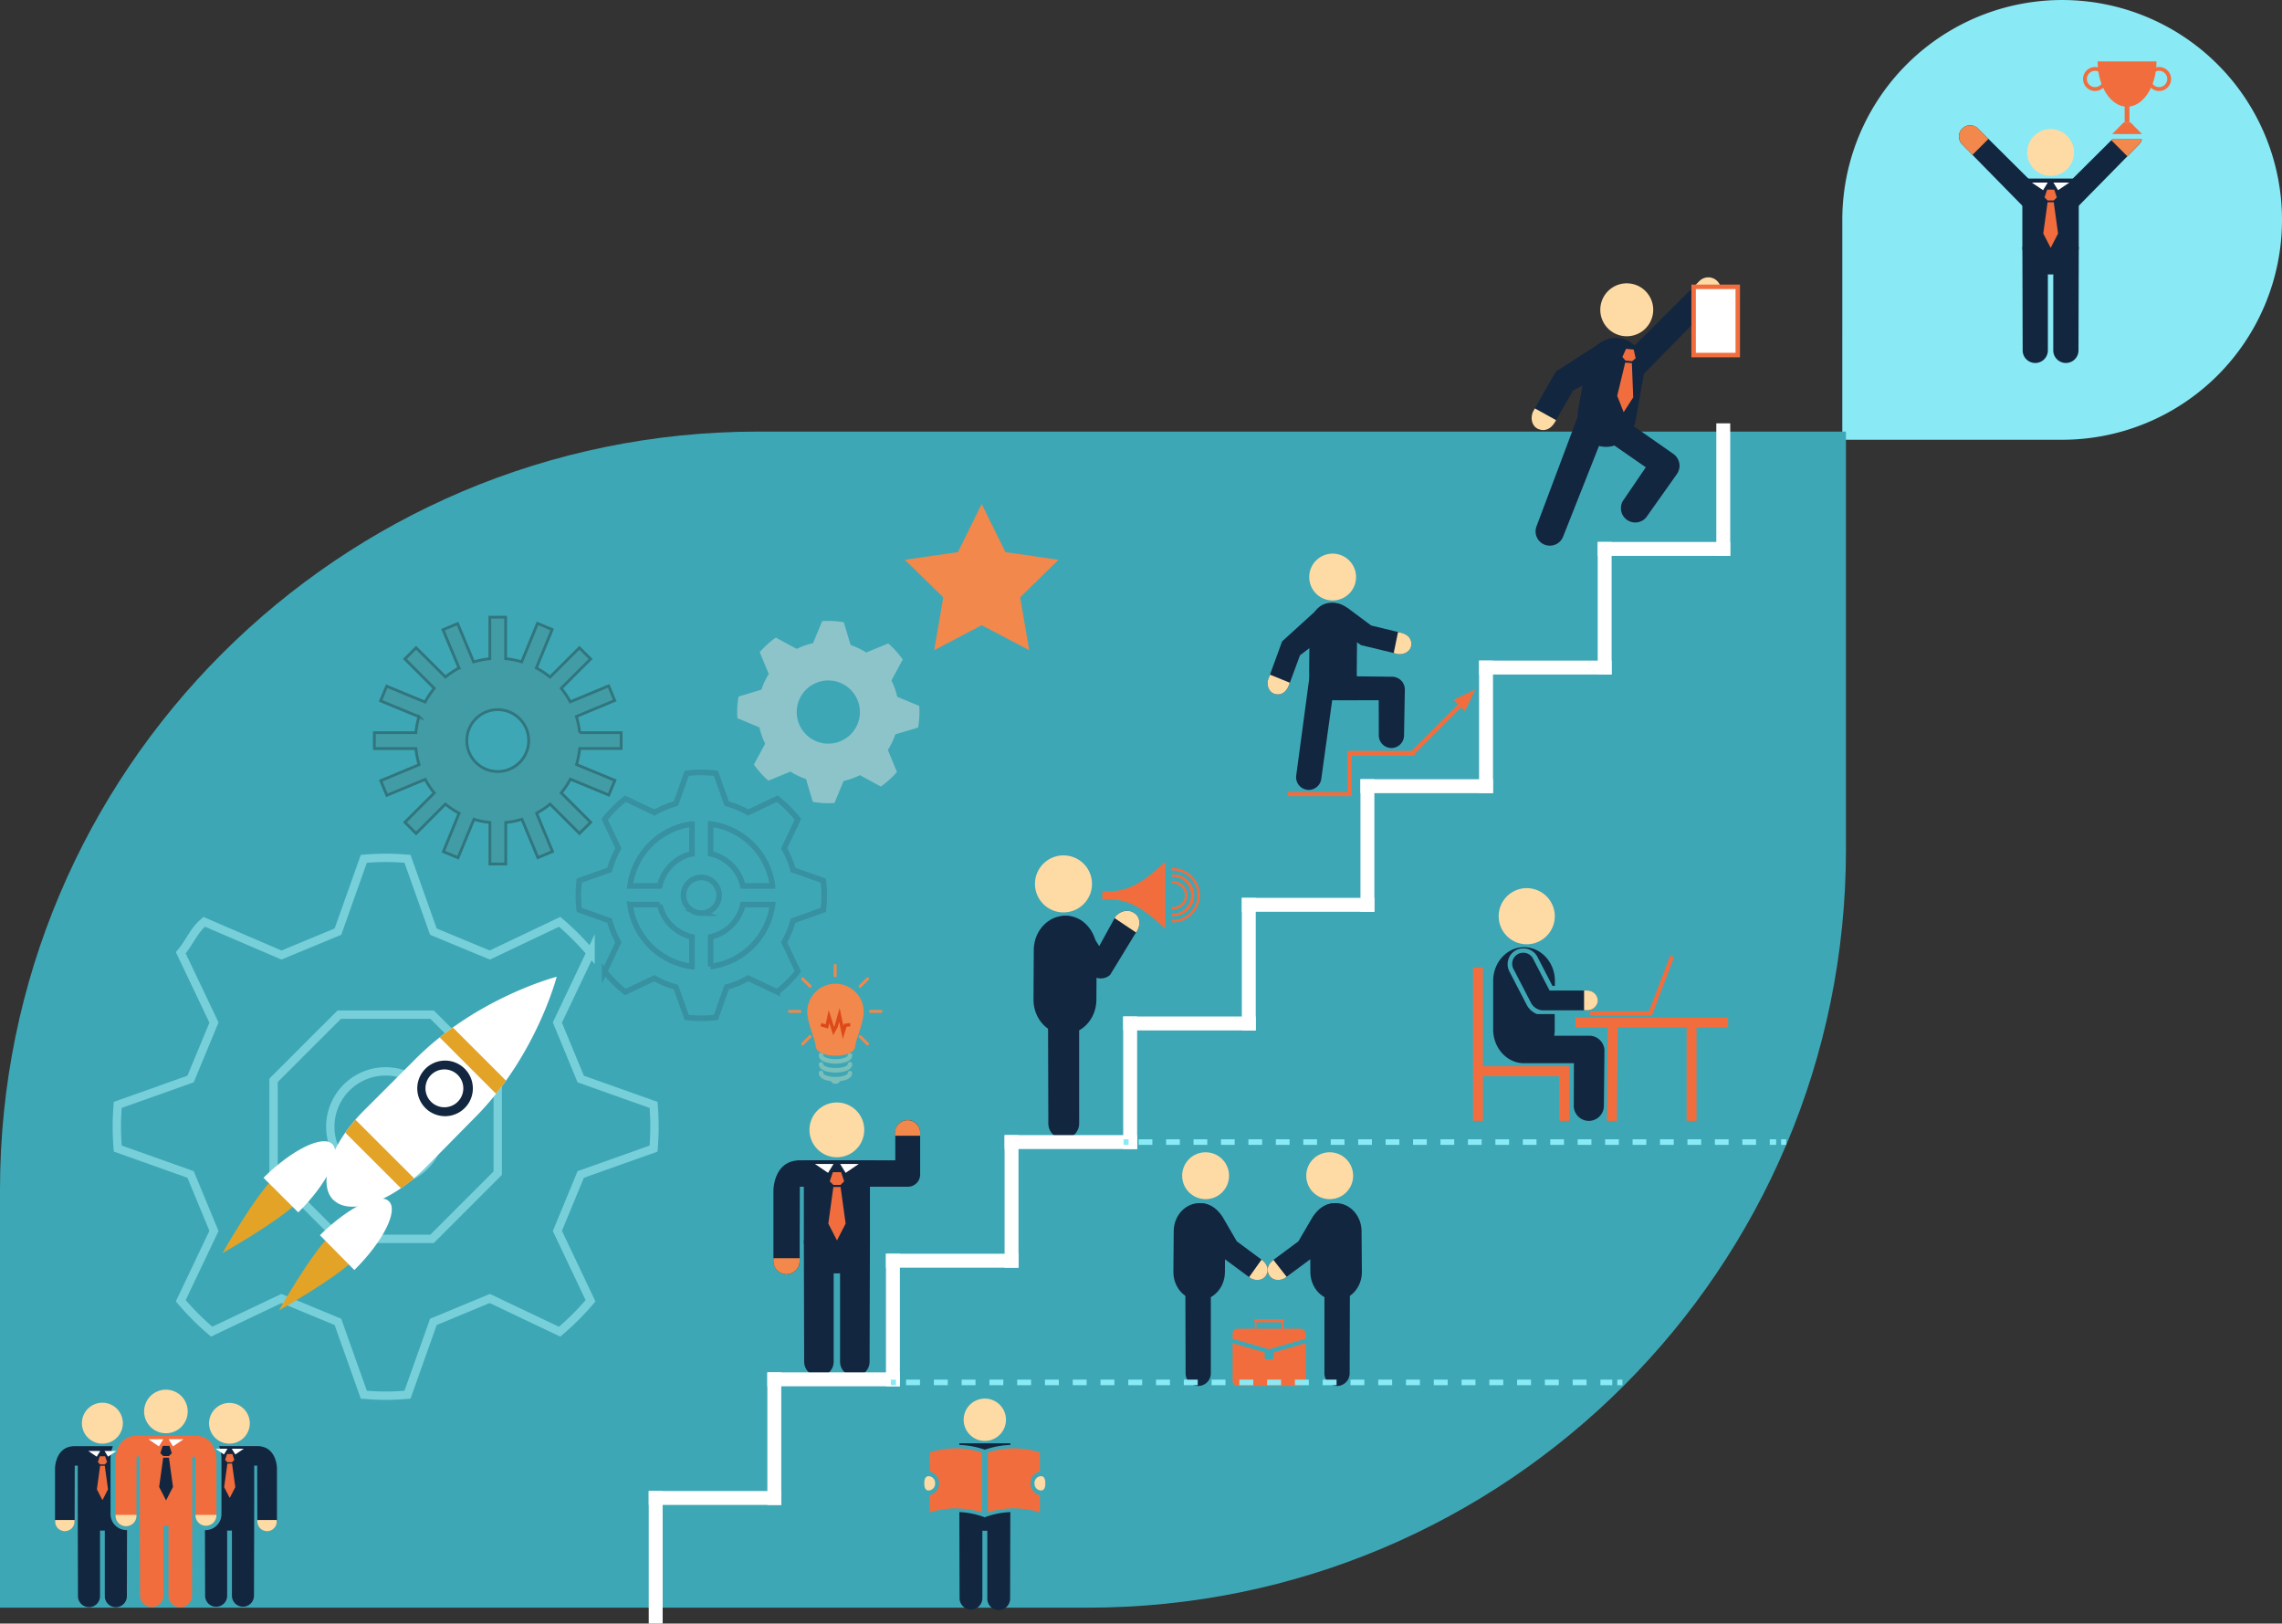 <svg xmlns="http://www.w3.org/2000/svg" width="820" height="583.353" viewBox="0 0 820 583.353">
  <rect x="0" y="0" width="820" height="583.353" fill="#333333" stroke="none"/>
  <g id="Capa_2" data-name="Capa 2" transform="translate(-31.21 -34.91)">
    <path id="Trazado_100469" data-name="Trazado 100469" d="M79,0h79V79a79,79,0,0,1-79,79h0A79,79,0,0,1,0,79H0A79,79,0,0,1,79,0Z" transform="translate(851.21 192.917) rotate(180)" fill="#89eaf5"/>
    <path id="Trazado_100470" data-name="Trazado 100470" d="M0,0H150.129C300.623,0,422.588,121.981,422.567,272.438V663.317H272.4C121.958,663.317,0,541.358,0,390.915Z" transform="translate(694.527 189.984) rotate(90)" fill="#3ea7b5"/>
    <path id="Trazado_100471" data-name="Trazado 100471" d="M407.21,345.881a33.286,33.286,0,0,0-5.786,5.223l3.263,7.886a25.333,25.333,0,0,0-2.663,5.611l-8.2,2.473a32.058,32.058,0,0,0-.439,3.877,31.45,31.45,0,0,0,.037,3.9l7.9,3.285a25.662,25.662,0,0,0,2.077,5.852l-4.067,7.52a32.477,32.477,0,0,0,5.223,5.786l7.908-3.263a25.434,25.434,0,0,0,5.6,2.663l2.451,8.208a35.3,35.3,0,0,0,3.877.439,31.45,31.45,0,0,0,3.9-.037l3.277-7.908a25.073,25.073,0,0,0,5.852-2.078l7.535,4.075a33.259,33.259,0,0,0,5.786-5.223l-3.27-7.915a24.979,24.979,0,0,0,2.67-5.6l8.2-2.443a33.613,33.613,0,0,0,.446-3.877,32.911,32.911,0,0,0-.044-3.9l-7.908-3.285a24.688,24.688,0,0,0-2.078-5.852l4.067-7.542a32.874,32.874,0,0,0-5.216-5.779l-7.908,3.263a25.457,25.457,0,0,0-5.6-2.67l-2.451-8.2a33.613,33.613,0,0,0-3.877-.439,33.061,33.061,0,0,0-3.906.044l-3.277,7.908a25.513,25.513,0,0,0-5.852,2.07Zm19.458,15.42a11.353,11.353,0,1,1-11.931,10.753A11.353,11.353,0,0,1,426.668,361.3Z" transform="translate(-97.226 -81.882)" fill="#8dc4ca"/>
    <g id="Grupo_53767" data-name="Grupo 53767" transform="translate(73.184 343.142)">
      <path id="Trazado_100472" data-name="Trazado 100472" d="M255.288,570.035l26.174-9.3c.2-2.59.336-5.2.336-7.849s-.132-5.252-.336-7.849l-26.174-9.3L246.9,515.442l11.924-25.084a96.931,96.931,0,0,0-11.1-11.1l-25.091,11.924-20.285-8.4-9.3-26.166c-2.6-.212-5.2-.351-7.849-.351s-5.252.139-7.849.351l-9.3,26.166-20.285,8.4L120,479.262c-3.987,3.394-5.033,7.1-8.427,11.1l11.931,25.084L115.1,535.727l-26.166,9.3c-.212,2.6-.344,5.2-.344,7.849s.132,5.26.344,7.849l26.166,9.3,8.4,20.285L111.567,615.4a97.476,97.476,0,0,0,11.1,11.112l25.091-11.924L168.047,623l9.3,26.159c2.6.219,5.208.351,7.849.351s5.252-.132,7.849-.351l9.3-26.159,20.285-8.405,25.084,11.924a96.944,96.944,0,0,0,11.1-11.1L246.9,590.313Zm-29.817-.476-23.591,23.6H168.515l-23.6-23.6V536.2l23.6-23.591H201.88L225.471,536.2Z" transform="translate(-88.59 -456.27)" fill="none" stroke="#77cfd9" stroke-miterlimit="10" stroke-width="3"/>
      <path id="Trazado_100473" data-name="Trazado 100473" d="M233.24,581.04a19.89,19.89,0,1,1-19.89-19.89A19.89,19.89,0,0,1,233.24,581.04Z" transform="translate(-116.746 -484.429)" fill="none" stroke="#77cfd9" stroke-miterlimit="10" stroke-width="3"/>
    </g>
    <path id="Trazado_100474" data-name="Trazado 100474" d="M303.779,385.247v-5.7h-14.93a29.558,29.558,0,0,0-1.148-5.816l13.774-5.728-2.195-5.26L285.5,368.474a29.538,29.538,0,0,0-3.248-4.857l10.556-10.549-4.031-4.031-10.548,10.541a29.756,29.756,0,0,0-4.93-3.277l5.691-13.811-5.267-2.195-5.691,13.811a28.726,28.726,0,0,0-5.742-1.134V338.05h-5.7v14.938a29.456,29.456,0,0,0-5.816,1.149l-5.757-13.775-5.26,2.195,5.764,13.745a30.034,30.034,0,0,0-4.872,3.248L230.093,349.03l-4.031,4.031,10.556,10.556a29.992,29.992,0,0,0-3.285,4.938l-13.8-5.706-2.195,5.267,13.8,5.7a29.776,29.776,0,0,0-1.127,5.742H215.09v5.7h14.938a29.264,29.264,0,0,0,1.148,5.808l-13.782,5.728,2.195,5.267,13.782-5.728a30.329,30.329,0,0,0,3.255,4.865L226.07,411.75l4.031,4.023,10.526-10.563a29.5,29.5,0,0,0,4.93,3.284L239.9,422.3l5.26,2.195,5.713-13.818a29.262,29.262,0,0,0,5.742,1.134v14.93h5.7v-14.93a29.372,29.372,0,0,0,5.808-1.149l5.735,13.782,5.26-2.195-5.735-13.782a29.149,29.149,0,0,0,4.872-3.255L288.8,415.766l4.031-4.023-10.578-10.556a30.108,30.108,0,0,0,3.284-4.93l13.8,5.691,2.195-5.26-13.8-5.7a29.262,29.262,0,0,0,1.134-5.742Zm-44.344,8.259a11.112,11.112,0,1,1,11.112-11.112,11.112,11.112,0,0,1-11.112,11.112Z" transform="translate(-49.369 -81.388)" fill="#419ca6" stroke="#31757d" stroke-miterlimit="10" stroke-width="1"/>
    <path id="Trazado_100475" data-name="Trazado 100475" d="M403.331,463.7a43.014,43.014,0,0,0,0-10.5l-10.878-3.87a34,34,0,0,0-3.211-7.739l4.96-10.431a44.928,44.928,0,0,0-7.432-7.432l-10.431,4.989a34.42,34.42,0,0,0-7.732-3.211l-3.87-10.87a42.125,42.125,0,0,0-10.512,0l-3.87,10.87a34.279,34.279,0,0,0-7.732,3.211l-10.431-4.96a44.62,44.62,0,0,0-7.432,7.432l4.952,10.4a33.977,33.977,0,0,0-3.2,7.739l-10.885,3.87a43.014,43.014,0,0,0,0,10.5l10.885,3.87a33.976,33.976,0,0,0,3.2,7.74l-4.952,10.461a44.372,44.372,0,0,0,7.432,7.432l10.431-4.96a33.924,33.924,0,0,0,7.732,3.2l3.87,10.885a44.075,44.075,0,0,0,10.512,0l3.87-10.885a34.062,34.062,0,0,0,7.732-3.2l10.431,4.931a44.623,44.623,0,0,0,7.432-7.4l-4.96-10.431a34.005,34.005,0,0,0,3.211-7.739Zm-18.251-8.61H374.421a15.362,15.362,0,0,0-11.58-11.58V432.844a25.822,25.822,0,0,1,22.238,22.245Zm-25.6,9.766a6.408,6.408,0,1,1,6.408-6.408A6.408,6.408,0,0,1,359.476,464.855Zm-3.365-32.011v10.665a15.318,15.318,0,0,0-11.573,11.58H333.873A25.83,25.83,0,0,1,356.111,432.844Zm-22.238,28.968h10.666a15.362,15.362,0,0,0,11.573,11.58V484.05A25.823,25.823,0,0,1,333.873,461.812Zm28.968,22.238V473.392a15.362,15.362,0,0,0,11.58-11.58h10.658A25.815,25.815,0,0,1,362.841,484.05Z" transform="translate(-76.274 -101.86)" fill="none" stroke="#12263f" stroke-miterlimit="10" stroke-width="2" opacity="0.17"/>
    <g id="Grupo_53768" data-name="Grupo 53768" transform="translate(363.347 537.418)">
      <path id="Trazado_100476" data-name="Trazado 100476" d="M519.776,729.458a7.6,7.6,0,1,0-2.226,5.382A7.608,7.608,0,0,0,519.776,729.458Z" transform="translate(-490.434 -721.85)" fill="#fedba5"/>
      <path id="Trazado_100477" data-name="Trazado 100477" d="M539.369,762.545a2.443,2.443,0,0,0,2.3,2.568c1.258,0,1.587-1.148,1.587-2.568s-.329-2.575-1.587-2.575A2.443,2.443,0,0,0,539.369,762.545Z" transform="translate(-499.779 -732.085)" fill="#fedba5"/>
      <path id="Trazado_100478" data-name="Trazado 100478" d="M535.146,763.143a4.389,4.389,0,0,1,0-8.537v-6.818a30.276,30.276,0,0,0-18.676,0v21.55a30.277,30.277,0,0,1,18.676,0Z" transform="translate(-493.632 -728.418)" fill="#f26d3d"/>
      <path id="Trazado_100479" data-name="Trazado 100479" d="M489.134,762.545a2.443,2.443,0,0,0-2.29-2.575c-1.273,0-1.595,1.148-1.595,2.575s.322,2.568,1.595,2.568A2.436,2.436,0,0,0,489.134,762.545Z" transform="translate(-485.25 -732.085)" fill="#fedba5"/>
      <path id="Trazado_100480" data-name="Trazado 100480" d="M506.586,769.339v-21.55a30.277,30.277,0,0,0-18.676,0v6.818a4.389,4.389,0,0,1,0,8.537v6.2a30.277,30.277,0,0,1,18.676,0Z" transform="translate(-485.964 -728.418)" fill="#f26d3d"/>
      <path id="Trazado_100481" data-name="Trazado 100481" d="M502.46,777.61l.081,31.1a4.1,4.1,0,0,0,8.193,0V784.289a8.955,8.955,0,0,0,1.77,0v24.425a4.1,4.1,0,0,0,8.2,0l.08-31.1a28.75,28.75,0,0,0-7.688,1.353l-1.353.439v.11l-.168-.058-.161.058v-.11l-1.353-.439A28.588,28.588,0,0,0,502.46,777.61Z" transform="translate(-489.871 -736.821)" fill="#12263f"/>
      <path id="Trazado_100482" data-name="Trazado 100482" d="M502.45,744.415a31.626,31.626,0,0,1,8.434,1.463l.732.234.731-.234a31.551,31.551,0,0,1,8.464-1.463v-.585H502.45Z" transform="translate(-489.868 -727.751)" fill="#12263f"/>
    </g>
    <g id="Grupo_53778" data-name="Grupo 53778" transform="translate(581.572 134.529)">
      <g id="Grupo_53777" data-name="Grupo 53777">
        <g id="Grupo_53775" data-name="Grupo 53775">
          <g id="Grupo_53773" data-name="Grupo 53773">
            <g id="Grupo_53771" data-name="Grupo 53771" transform="translate(0 2.182)">
              <g id="Grupo_53770" data-name="Grupo 53770">
                <g id="Grupo_53769" data-name="Grupo 53769" transform="translate(0 20.786)">
                  <path id="Trazado_100483" data-name="Trazado 100483" d="M791.931,231.6c-1.463,2.436-3.614,3.438-5.94,2.48h0c-2.341-.958-2.926-3.8-2.012-6.13l8.3-14.564L809.3,202.49c5.486,7.4-2.838,13.577-2.838,13.577l-7.944,4.089Z" transform="translate(-783.568 -202.49)" fill="#12263f"/>
                  <path id="Trazado_100484" data-name="Trazado 100484" d="M826.9,269.6a5.121,5.121,0,0,0,.929,7.2h0a5.121,5.121,0,0,0,7.2-.929l10.717-15.128a5.5,5.5,0,0,0,1.149-3.372,5.413,5.413,0,0,0-2.019-3.987L826.655,240.62c-6.364,8.251-5.121,8.251-5.121,8.251l13.233,9.166Z" transform="translate(-793.735 -212.727)" fill="#12263f"/>
                </g>
                <path id="Trazado_100485" data-name="Trazado 100485" d="M817.409,182.147a9.51,9.51,0,1,0,3.78-6.234A9.51,9.51,0,0,0,817.409,182.147Z" transform="translate(-792.624 -174.075)" fill="#fedba5"/>
              </g>
              <path id="Trazado_100486" data-name="Trazado 100486" d="M829.973,213.9h0c.944-6.123-2.729-11.836-8.339-12.838s-11.039,3.065-12.282,9.137h0a2.491,2.491,0,0,1-.066.3l-2.977,16.554h.037c-.951,6.123,2.721,11.836,8.325,12.838s11.046-3.065,12.289-9.137h0a1.45,1.45,0,0,1,.073-.307Z" transform="translate(-789.643 -181.281)" fill="#12263f"/>
            </g>
            <g id="Grupo_53772" data-name="Grupo 53772" transform="translate(35.648)">
              <path id="Trazado_100487" data-name="Trazado 100487" d="M863.411,178.893a4.557,4.557,0,0,0,0-6.445h0a4.557,4.557,0,0,0-6.452,0L832.3,196.977c6.511,6.51,4.1,9.415,4.1,9.415Z" transform="translate(-832.3 -171.097)" fill="#12263f"/>
              <path id="Trazado_100488" data-name="Trazado 100488" d="M865.334,172.444l-1.814,1.814,4.9,8.047,3.365-3.431a4.56,4.56,0,0,0-6.452-6.445Z" transform="translate(-840.682 -171.092)" fill="#fedba5"/>
            </g>
            <path id="Trazado_100489" data-name="Trazado 100489" d="M795.438,282.609a5.12,5.12,0,0,1-6.62,2.985h0a5.12,5.12,0,0,1-2.977-6.584l14.806-39.4c9.693,3.658,8.12,9.3,8.12,9.3Z" transform="translate(-784.09 -189.488)" fill="#12263f"/>
          </g>
          <g id="Grupo_53774" data-name="Grupo 53774" transform="translate(30.754 25.719)">
            <path id="Trazado_100490" data-name="Trazado 100490" d="M830.438,210.588h0l1.192.124,1.3-1.068-.71-3.124-1.368-.139h0l-1.368-.132-1.317,2.919,1.083,1.3Z" transform="translate(-826.297 -206.25)" fill="#f26d3d"/>
            <path id="Trazado_100491" data-name="Trazado 100491" d="M830.884,213.2l-1.2-.124v.015l-1.192-.117-2.882,11.968,2.319,5.867h0l3.431-5.3Z" transform="translate(-825.61 -208.054)" fill="#f26d3d"/>
          </g>
        </g>
        <g id="Grupo_53776" data-name="Grupo 53776" transform="translate(57.411 2.625)">
          <rect id="Rectángulo_5161" data-name="Rectángulo 5161" width="15.859" height="24.52" transform="translate(0.805 0.812)" fill="#fff"/>
          <path id="Trazado_100492" data-name="Trazado 100492" d="M879.511,200.81H862.05V174.68h17.461ZM863.652,199.2h14.257V176.3H863.652Z" transform="translate(-862.05 -174.68)" fill="#f26d3d"/>
        </g>
      </g>
      <path id="Trazado_100493" data-name="Trazado 100493" d="M784.735,235.5,784,236.809c-.951,2.334-.329,5.172,2.012,6.13s4.492-.044,5.94-2.48l.417-.731Z" transform="translate(-783.57 -188.384)" fill="#fedba5"/>
    </g>
    <g id="Grupo_53790" data-name="Grupo 53790" transform="translate(452.848 448.932)">
      <g id="Grupo_53789" data-name="Grupo 53789">
        <g id="Grupo_53781" data-name="Grupo 53781">
          <g id="Grupo_53780" data-name="Grupo 53780">
            <g id="Grupo_53779" data-name="Grupo 53779">
              <path id="Trazado_100494" data-name="Trazado 100494" d="M611.919,609.456a8.42,8.42,0,1,0,8.259-8.566A8.42,8.42,0,0,0,611.919,609.456Z" transform="translate(-608.759 -600.888)" fill="#fedba5"/>
              <path id="Trazado_100495" data-name="Trazado 100495" d="M626.239,635.762h0c-.1-5.472-4.17-9.883-9.2-9.912s-9.151,4.338-9.32,9.8h0v.278l-.117,14.9h0c.1,5.472,4.17,9.883,9.2,9.912s9.144-4.345,9.312-9.81h0v-.271Z" transform="translate(-607.6 -607.59)" fill="#12263f"/>
            </g>
            <path id="Trazado_100496" data-name="Trazado 100496" d="M622.636,695.8a4.543,4.543,0,0,1-4.536,4.543h0a4.543,4.543,0,0,1-4.535-4.543l-.1-37.19c9.166,0,9.166,10.322,9.166,10.322Z" transform="translate(-609.176 -616.385)" fill="#12263f"/>
          </g>
          <path id="Trazado_100497" data-name="Trazado 100497" d="M641.587,646.26c2,1.514,2.67,3.511,1.6,5.464h0c-1.061,1.953-3.657,2.231-5.574,1.163l-11.09-8.193L615.94,627.138c7.03-4.1,11.653,3.826,11.653,3.826l5.04,8.654Z" transform="translate(-609.839 -607.62)" fill="#12263f"/>
        </g>
        <g id="Grupo_53784" data-name="Grupo 53784" transform="translate(33.874 0)">
          <g id="Grupo_53783" data-name="Grupo 53783" transform="translate(13.873)">
            <g id="Grupo_53782" data-name="Grupo 53782">
              <path id="Trazado_100498" data-name="Trazado 100498" d="M689.71,609.456a8.42,8.42,0,1,1-8.266-8.566A8.42,8.42,0,0,1,689.71,609.456Z" transform="translate(-672.872 -600.888)" fill="#fedba5"/>
              <path id="Trazado_100499" data-name="Trazado 100499" d="M674.72,635.762h0c.1-5.472,4.162-9.883,9.2-9.912s9.144,4.338,9.32,9.8h0v.278l.117,14.9h0c-.1,5.472-4.17,9.883-9.2,9.912s-9.151-4.345-9.312-9.81h0v-.271Z" transform="translate(-673.368 -607.59)" fill="#12263f"/>
            </g>
            <path id="Trazado_100500" data-name="Trazado 100500" d="M681.79,695.8a4.535,4.535,0,0,0,4.535,4.543h0a4.543,4.543,0,0,0,4.536-4.543l.1-37.19c-9.166,0-9.166,10.322-9.166,10.322Z" transform="translate(-675.266 -616.385)" fill="#12263f"/>
          </g>
          <path id="Trazado_100501" data-name="Trazado 100501" d="M656.016,646.26c-2.012,1.514-2.67,3.511-1.6,5.464h0c1.061,1.953,3.621,2.231,5.574,1.163l11.083-8.193,10.592-17.556c-7.03-4.1-11.653,3.826-11.653,3.826l-5.062,8.654Z" transform="translate(-653.907 -607.62)" fill="#12263f"/>
        </g>
        <g id="Grupo_53788" data-name="Grupo 53788" transform="translate(21.28 59.942)">
          <g id="Grupo_53786" data-name="Grupo 53786">
            <g id="Grupo_53785" data-name="Grupo 53785" transform="translate(0 3.453)">
              <path id="Trazado_100502" data-name="Trazado 100502" d="M662.922,691.142v-1.7a1.887,1.887,0,0,0-1.887-1.895h-22.45a1.887,1.887,0,0,0-1.895,1.895v1.7l13.123,3.782Z" transform="translate(-636.69 -687.55)" fill="#f26d3d"/>
              <path id="Trazado_100503" data-name="Trazado 100503" d="M651.415,697.974v1.938a.556.556,0,0,1-.563.563H648.76a.556.556,0,0,1-.556-.563v-1.938L636.69,694.66v13.467a1.9,1.9,0,0,0,1.895,1.895h22.472a1.9,1.9,0,0,0,1.887-1.895V694.66Z" transform="translate(-636.69 -689.459)" fill="#f26d3d"/>
            </g>
            <path id="Trazado_100504" data-name="Trazado 100504" d="M658.035,683.4a.563.563,0,0,1-.563.563h-9.678a.571.571,0,0,1-.563-.563h0a.571.571,0,0,1,.563-.571h9.714a.563.563,0,0,1,.563.571Z" transform="translate(-639.52 -682.83)" fill="#f26d3d"/>
          </g>
          <g id="Grupo_53787" data-name="Grupo 53787" transform="translate(8.003 0.439)">
            <rect id="Rectángulo_5162" data-name="Rectángulo 5162" width="0.549" height="3.972" transform="translate(9.685)" fill="#f26d3d"/>
            <rect id="Rectángulo_5163" data-name="Rectángulo 5163" width="0.549" height="3.972" transform="translate(0 0.132)" fill="#f26d3d"/>
          </g>
        </g>
      </g>
      <path id="Trazado_100505" data-name="Trazado 100505" d="M655.979,653.75c-1.975,1.507-2.633,3.5-1.565,5.435s3.621,2.231,5.574,1.163l.731-.527Z" transform="translate(-620.032 -615.081)" fill="#fedba5"/>
      <path id="Trazado_100506" data-name="Trazado 100506" d="M650.955,659.148c1.068-1.953.4-3.95-1.6-5.464l-.088-.073-4.455,6.276.571.424C647.334,661.379,649.894,661.1,650.955,659.148Z" transform="translate(-617.59 -615.043)" fill="#fedba5"/>
    </g>
    <g id="Grupo_53796" data-name="Grupo 53796" transform="translate(50.979 534.228)">
      <g id="Grupo_53795" data-name="Grupo 53795" transform="translate(0.004)">
        <g id="Grupo_53791" data-name="Grupo 53791">
          <path id="Trazado_100507" data-name="Trazado 100507" d="M107.018,797.5a4.214,4.214,0,1,0,8.427,0l.088-34.491h0V747.65h1.148l.051,19.685h0v1.39a3.753,3.753,0,0,0,7.5,0V748.638s0-8.383-7.4-8.508h-21.4C88,740.254,88,748.638,88,748.638v20.044h0a3.745,3.745,0,1,0,7.483,0v-1.4h0l.051-19.685h1.148v15.362h0l.08,34.491a4.221,4.221,0,0,0,8.442,0V772.39c.293,0,.6.044.907.044a6.23,6.23,0,0,0,.907-.044V797.5Z" transform="translate(-66.229 -723.569)" fill="#f26d3d"/>
          <path id="Trazado_100508" data-name="Trazado 100508" d="M117.664,725.325a7.827,7.827,0,1,0-7.827,7.82,7.827,7.827,0,0,0,7.827-7.82Z" transform="translate(-69.992 -717.49)" fill="#fedba5"/>
          <path id="Trazado_100509" data-name="Trazado 100509" d="M86.153,731.288a7.352,7.352,0,1,0-7.359,7.315A7.352,7.352,0,0,0,86.153,731.288Z" transform="translate(-61.787 -719.211)" fill="#fedba5"/>
          <path id="Trazado_100510" data-name="Trazado 100510" d="M133.91,731.315A7.315,7.315,0,1,0,141.291,724a7.315,7.315,0,0,0-7.381,7.315Z" transform="translate(-78.556 -719.238)" fill="#fedba5"/>
          <path id="Trazado_100511" data-name="Trazado 100511" d="M137.823,749.614v20.051a5.735,5.735,0,0,1-5.735,5.728h-.2l.059,23.745a3.965,3.965,0,0,0,7.922,0V775.524a8.209,8.209,0,0,0,.849.044,8.424,8.424,0,0,0,.863-.044.834.834,0,0,1,0,.124v23.474a3.965,3.965,0,0,0,7.922,0l.08-32.406h0V752.24h1.083l.044,18.537h0v1.295a3.526,3.526,0,0,0,6.979.688,3.7,3.7,0,0,0,.073-.731V753.206s0-7.871-6.957-8h-13.84A12.839,12.839,0,0,1,137.823,749.614Z" transform="translate(-78.014 -724.932)" fill="#12263f"/>
          <path id="Trazado_100512" data-name="Trazado 100512" d="M61.759,775.6a3.519,3.519,0,0,0,3.526-3.526v-1.295h0l.044-18.537h1.083v14.47h0l.073,32.406a3.965,3.965,0,1,0,7.93,0V775.53a8.4,8.4,0,0,0,.856.044,8.282,8.282,0,0,0,.856-.044.839.839,0,0,1,0,.124v23.474a3.965,3.965,0,0,0,7.93,0l.059-23.745h-.2a5.728,5.728,0,0,1-5.72-5.728V749.619a12.809,12.809,0,0,1,.834-4.389H65.2c-6.949.124-6.957,8-6.957,8v17.556h0v1.295a3.519,3.519,0,0,0,3.519,3.526Z" transform="translate(-58.24 -724.938)" fill="#12263f"/>
        </g>
        <g id="Grupo_53792" data-name="Grupo 53792" transform="translate(37.41 20.19)">
          <path id="Trazado_100513" data-name="Trazado 100513" d="M112.023,748.733h1.039l1.031-1.024-.878-2.619h-2.377l-.878,2.619,1.031,1.024Z" transform="translate(-109.536 -745.09)" fill="#12263f"/>
          <path id="Trazado_100514" data-name="Trazado 100514" d="M112.906,750.88h-1.039v.007h-1.031l-1.456,10.519,2.487,4.835h0l2.494-4.835Z" transform="translate(-109.38 -746.645)" fill="#12263f"/>
        </g>
        <path id="Trazado_100515" data-name="Trazado 100515" d="M114.04,741.84l1.573,2.56,3.767-2.56Z" transform="translate(-73.221 -724.028)" fill="#fff"/>
        <path id="Trazado_100516" data-name="Trazado 100516" d="M109.467,741.84l-1.573,2.56-3.775-2.56Z" transform="translate(-70.558 -724.028)" fill="#fff"/>
        <g id="Grupo_53793" data-name="Grupo 53793" transform="translate(60.767 23.13)">
          <path id="Trazado_100517" data-name="Trazado 100517" d="M143.448,752.043h.827l.827-.827-.695-2.107h-1.924l-.7,2.107.827.827Z" transform="translate(-141.436 -749.11)" fill="#f26d3d"/>
          <path id="Trazado_100518" data-name="Trazado 100518" d="M144.148,753.77h-.827v.007h-.841l-1.17,8.464,2.012,3.892h0l2-3.892Z" transform="translate(-141.31 -750.361)" fill="#f26d3d"/>
        </g>
        <path id="Trazado_100519" data-name="Trazado 100519" d="M145.05,746.5l1.273,2.056,3.036-2.056Z" transform="translate(-81.547 -725.279)" fill="#fff"/>
        <path id="Trazado_100520" data-name="Trazado 100520" d="M141.379,746.5l-1.273,2.056L137.07,746.5Z" transform="translate(-79.405 -725.279)" fill="#fff"/>
        <g id="Grupo_53794" data-name="Grupo 53794" transform="translate(15.04 23.928)">
          <path id="Trazado_100521" data-name="Trazado 100521" d="M80.931,753.133h.834l.827-.827-.7-2.107H79.972l-.7,2.107.827.827Z" transform="translate(-78.926 -750.2)" fill="#f26d3d"/>
          <path id="Trazado_100522" data-name="Trazado 100522" d="M81.638,754.86H79.97l-1.17,8.464,2,3.892h0l2-3.892Z" transform="translate(-78.8 -751.451)" fill="#f26d3d"/>
        </g>
        <path id="Trazado_100523" data-name="Trazado 100523" d="M82.54,747.59l1.273,2.048,3.036-2.048Z" transform="translate(-64.764 -725.571)" fill="#fff"/>
        <path id="Trazado_100524" data-name="Trazado 100524" d="M78.869,747.59,77.6,749.638,74.56,747.59Z" transform="translate(-62.622 -725.571)" fill="#fff"/>
      </g>
      <path id="Trazado_100525" data-name="Trazado 100525" d="M58.239,781.49v.322a3.526,3.526,0,1,0,7.044,0v-.322Z" transform="translate(-58.235 -734.673)" fill="#fedba5"/>
      <path id="Trazado_100526" data-name="Trazado 100526" d="M157.589,781.49v.322a3.526,3.526,0,1,0,7.044,0v-.322Z" transform="translate(-84.909 -734.673)" fill="#fedba5"/>
      <path id="Trazado_100527" data-name="Trazado 100527" d="M88,779v.146h0a3.745,3.745,0,1,0,7.483,0V779Z" transform="translate(-66.225 -734.005)" fill="#fedba5"/>
      <path id="Trazado_100528" data-name="Trazado 100528" d="M127.26,779v.146h0a3.745,3.745,0,1,0,7.491,0V779Z" transform="translate(-76.767 -734.005)" fill="#fedba5"/>
    </g>
    <g id="Grupo_53809" data-name="Grupo 53809" transform="translate(309.109 381.246)">
      <g id="Grupo_53808" data-name="Grupo 53808" transform="translate(0.022)">
        <g id="Grupo_53802" data-name="Grupo 53802" transform="translate(0 49.794)">
          <g id="Grupo_53800" data-name="Grupo 53800">
            <g id="Grupo_53799" data-name="Grupo 53799">
              <g id="Grupo_53798" data-name="Grupo 53798" transform="translate(0 20.79)">
                <path id="Trazado_100529" data-name="Trazado 100529" d="M426.08,604.85v28.866a11.873,11.873,0,0,0,23.745,0V604.85Z" transform="translate(-415.148 -604.85)" fill="#12263f"/>
                <path id="Trazado_100530" data-name="Trazado 100530" d="M420.648,604.85c-9.51,0-9.51,10.775-9.51,10.775V640.87a4.718,4.718,0,1,0,9.429,0v-4.835Z" transform="translate(-411.135 -604.85)" fill="#12263f"/>
                <g id="Grupo_53797" data-name="Grupo 53797" transform="translate(10.933 28.771)">
                  <path id="Trazado_100531" data-name="Trazado 100531" d="M443.86,687.72a5.311,5.311,0,0,0,5.311,5.311h0a5.3,5.3,0,0,0,5.3-5.311l.124-43.54c-10.739,0-10.739,12.085-10.739,12.085Z" transform="translate(-430.854 -644.18)" fill="#12263f"/>
                  <path id="Trazado_100532" data-name="Trazado 100532" d="M436.8,687.72a5.3,5.3,0,0,1-5.3,5.311h0a5.3,5.3,0,0,1-5.311-5.311l-.11-43.54c10.717,0,10.717,12.085,10.717,12.085Z" transform="translate(-426.08 -644.18)" fill="#12263f"/>
                </g>
                <path id="Trazado_100533" data-name="Trazado 100533" d="M452.529,608.413c0,1.96-.644,5.911-2.195,5.911H421.806c-1.529,0-1.565-3.95-1.565-5.911h0c0-1.946,1.244-3.563,2.765-3.563h26.759C451.293,604.85,452.529,606.467,452.529,608.413Z" transform="translate(-413.58 -604.85)" fill="#12263f"/>
              </g>
              <path id="Trazado_100534" data-name="Trazado 100534" d="M448.512,586.284a9.839,9.839,0,1,1-2.879-6.969,9.846,9.846,0,0,1,2.879,6.969Z" transform="translate(-415.883 -576.43)" fill="#fedba5"/>
            </g>
            <path id="Trazado_100535" data-name="Trazado 100535" d="M464.162,589.889v9.656h-8.171s-.051-.11-.1,0c-1.865.1-10.358.988-10.358,9.473h22.728a2.911,2.911,0,0,0,.439,0,4.389,4.389,0,0,0,4.389-4.389V589.9h0a4.492,4.492,0,1,0-8.961,0Z" transform="translate(-420.37 -578.755)" fill="#12263f"/>
          </g>
          <g id="Grupo_53801" data-name="Grupo 53801" transform="translate(19.725 25.054)">
            <path id="Trazado_100536" data-name="Trazado 100536" d="M441.4,615.237h1.288l1.295-1.28-1.09-3.277h-2.977l-1.1,3.277,1.28,1.28Z" transform="translate(-438.293 -610.68)" fill="#f26d3d"/>
            <path id="Trazado_100537" data-name="Trazado 100537" d="M442.5,617.92h-1.287v.007h-1.3L438.1,631.08l3.109,6.05h0l3.109-6.05Z" transform="translate(-438.1 -612.624)" fill="#f26d3d"/>
          </g>
          <path id="Trazado_100538" data-name="Trazado 100538" d="M443.91,606.63l1.968,3.189,4.718-3.189Z" transform="translate(-419.935 -584.538)" fill="#fff"/>
          <path id="Trazado_100539" data-name="Trazado 100539" d="M438.2,606.63l-1.968,3.189-4.711-3.189Z" transform="translate(-416.608 -584.538)" fill="#fff"/>
        </g>
        <g id="Grupo_53807" data-name="Grupo 53807" transform="translate(5.234)">
          <g id="Grupo_53803" data-name="Grupo 53803" transform="translate(6.913 7.11)">
            <path id="Trazado_100540" data-name="Trazado 100540" d="M440.984,566.373a1.6,1.6,0,0,1-1.734-1.529.812.812,0,0,1,.812-.8.8.8,0,0,1,.8.732.425.425,0,0,0,.293,0,.732.732,0,0,1,.775-.732.834.834,0,0,1,.775.871A1.6,1.6,0,0,1,440.984,566.373Z" transform="translate(-430.83 -530.419)" fill="#7abfba"/>
            <path id="Trazado_100541" data-name="Trazado 100541" d="M437.893,543.961c-3.292,0-7.14-.988-7.14-3.76a25.5,25.5,0,0,0-.995-3.511l-.044-.132c-.885-2.714-1.975-6.1-1.975-8.332a10.146,10.146,0,1,1,20.292,0c0,2.26-1.141,5.772-1.975,8.339a25.712,25.712,0,0,0-1.031,3.658C445.026,542.974,441.178,543.961,437.893,543.961Z" transform="translate(-427.74 -518.08)" fill="#f2884b"/>
            <path id="Trazado_100542" data-name="Trazado 100542" d="M439.42,555.916a11.587,11.587,0,0,1-3.84-.585c-1.873-.688-2.151-1.778-2.151-2.377a.812.812,0,1,1,1.617,0c0,.556,1.661,1.346,4.389,1.346s4.389-.79,4.389-1.346a.8.8,0,1,1,1.609,0C445.389,555.141,442.17,555.916,439.42,555.916Z" transform="translate(-429.266 -527.204)" fill="#7abfba"/>
            <path id="Trazado_100543" data-name="Trazado 100543" d="M439.421,560.315a11.4,11.4,0,0,1-3.84-.585c-1.873-.695-2.151-1.785-2.151-2.385a.812.812,0,0,1,1.617,0c0,.563,1.661,1.353,4.389,1.353s4.389-.79,4.389-1.353a.8.8,0,1,1,1.609,0C445.39,559.539,442.172,560.315,439.421,560.315Z" transform="translate(-429.268 -528.406)" fill="#7abfba"/>
            <path id="Trazado_100544" data-name="Trazado 100544" d="M439.42,564.664a11.573,11.573,0,0,1-3.84-.593c-1.873-.695-2.151-1.785-2.151-2.377a.812.812,0,1,1,1.617,0c0,.556,1.661,1.339,4.389,1.339s4.389-.783,4.389-1.339a.8.8,0,0,1,1.609,0C445.389,563.874,442.17,564.664,439.42,564.664Z" transform="translate(-429.266 -529.551)" fill="#7abfba"/>
            <path id="Trazado_100545" data-name="Trazado 100545" d="M442.265,541.145l-1.317-6.167-.534,1.917-1.595,2.9-1.4-4.4-.432,2.019-2.751-.827.337-1.141,1.529.461,1.1-5.135,1.909,6.049.212-.38,1.792-6.4,1.368,6.43.234-.783,2.173-.256.124,1.178-1.4.168Z" transform="translate(-429.485 -521.291)" fill="#dd4919"/>
          </g>
          <g id="Grupo_53804" data-name="Grupo 53804" transform="translate(0 16.54)">
            <path id="Trazado_100546" data-name="Trazado 100546" d="M458.629,532.016a.52.52,0,0,1-.519-.527h0a.512.512,0,0,1,.519-.519h3.789a.52.52,0,0,1,.527.519h0a.527.527,0,0,1-.527.527Z" transform="translate(-428.981 -530.97)" fill="#f2884b"/>
            <path id="Trazado_100547" data-name="Trazado 100547" d="M418.809,532.024a.519.519,0,0,1-.519-.527h0a.519.519,0,0,1,.519-.5h3.76a.519.519,0,0,1,.519.519h0a.519.519,0,0,1-.519.527Z" transform="translate(-418.29 -530.978)" fill="#f2884b"/>
          </g>
          <g id="Grupo_53805" data-name="Grupo 53805" transform="translate(4.758 4.847)">
            <path id="Trazado_100548" data-name="Trazado 100548" d="M453.908,518.544a.512.512,0,0,1-.731,0h0a.534.534,0,0,1,0-.732l2.663-2.67a.5.5,0,0,1,.732,0h0a.519.519,0,0,1,0,.732Z" transform="translate(-432.376 -514.986)" fill="#f2884b"/>
            <path id="Trazado_100549" data-name="Trazado 100549" d="M425.676,546.877a.512.512,0,0,1-.732,0h0a.519.519,0,0,1,0-.732l2.655-2.67a.527.527,0,0,1,.732,0h0a.541.541,0,0,1,0,.731Z" transform="translate(-424.794 -522.595)" fill="#f2884b"/>
          </g>
          <g id="Grupo_53806" data-name="Grupo 53806" transform="translate(4.764 4.853)">
            <path id="Trazado_100550" data-name="Trazado 100550" d="M453.184,544.2a.512.512,0,0,1,0-.731h0a.512.512,0,0,1,.732,0l2.655,2.67a.534.534,0,0,1,0,.732h0a.512.512,0,0,1-.732,0Z" transform="translate(-432.381 -522.596)" fill="#f2884b"/>
            <path id="Trazado_100551" data-name="Trazado 100551" d="M424.947,515.876a.534.534,0,0,1,0-.731h0a.519.519,0,0,1,.732,0l2.663,2.67a.556.556,0,0,1,0,.732h0a.541.541,0,0,1-.732,0Z" transform="translate(-424.802 -514.994)" fill="#f2884b"/>
          </g>
          <path id="Trazado_100552" data-name="Trazado 100552" d="M440.75,508.879a.512.512,0,0,1,.512-.519h0a.519.519,0,0,1,.527.519v3.782a.52.52,0,0,1-.519.519h0a.527.527,0,0,1-.519-.519Z" transform="translate(-424.32 -508.36)" fill="#f2884b"/>
        </g>
      </g>
      <path id="Trazado_100553" data-name="Trazado 100553" d="M411.109,652.89v.878a4.718,4.718,0,1,0,9.429,0v-.878Z" transform="translate(-411.105 -547.164)" fill="#f2884b"/>
      <path id="Trazado_100554" data-name="Trazado 100554" d="M479.9,590.722v-.878a4.521,4.521,0,1,0-9.034,0v.878Z" transform="translate(-427.15 -528.975)" fill="#f2884b"/>
    </g>
    <g id="Grupo_53815" data-name="Grupo 53815" transform="translate(486.706 233.837)">
      <g id="Grupo_53814" data-name="Grupo 53814" transform="translate(0.013)">
        <g id="Grupo_53813" data-name="Grupo 53813">
          <g id="Grupo_53812" data-name="Grupo 53812">
            <g id="Grupo_53811" data-name="Grupo 53811">
              <g id="Grupo_53810" data-name="Grupo 53810" transform="translate(0 17.653)">
                <path id="Trazado_100555" data-name="Trazado 100555" d="M708.132,341.77c2.429.607,3.833,2.195,3.606,4.389h0c-.219,2.195-2.465,3.475-4.674,3.255L693.655,346.2,677.05,334.17c4.872-6.518,12.216-1.024,12.216-1.024l8.047,6Z" transform="translate(-660.117 -330.981)" fill="#12263f"/>
                <path id="Trazado_100556" data-name="Trazado 100556" d="M661.5,361.435c-.9,2.341-2.648,3.533-4.813,3.05h0c-2.194-.483-3.145-2.868-2.663-5.04l5.069-13.9,13.211-12.026c5.852,5.633-.461,12.246-.461,12.246l-6.306,4.74Z" transform="translate(-653.902 -331.663)" fill="#12263f"/>
                <path id="Trazado_100557" data-name="Trazado 100557" d="M703.052,388.038a4.536,4.536,0,0,0,4.265,4.784h0a4.536,4.536,0,0,0,4.792-4.265l.292-16.386a4.8,4.8,0,0,0-.849-3.029,4.747,4.747,0,0,0-3.453-1.909L688.428,367c-.534,9.188-.044,8.668-.044,8.668h14.63Z" transform="translate(-663.105 -340.652)" fill="#12263f"/>
              </g>
              <path id="Trazado_100558" data-name="Trazado 100558" d="M674.33,315.4a8.412,8.412,0,1,0,8.281-8.551A8.412,8.412,0,0,0,674.33,315.4Z" transform="translate(-659.386 -306.849)" fill="#fedba5"/>
            </g>
            <path id="Trazado_100559" data-name="Trazado 100559" d="M691.524,340.974h0c-.073-5.464-3.811-9.9-8.464-9.934s-8.464,4.323-8.639,9.788h0v.278l-.132,14.857h0c.073,5.472,1.522,10.007,6.174,10.044s11.061,0,11.061,0l-.124-9.9h0v-.278Z" transform="translate(-659.376 -313.344)" fill="#12263f"/>
          </g>
          <path id="Trazado_100560" data-name="Trazado 100560" d="M676.922,403.535a4.543,4.543,0,0,1-5.121,3.877h0a4.535,4.535,0,0,1-3.877-5.121l4.945-36.861c9.085,1.251,8.266,7.732,8.266,7.732Z" transform="translate(-657.655 -322.577)" fill="#12263f"/>
          <path id="Trazado_100561" data-name="Trazado 100561" d="M686.72,420.04H663.75V418.5h21.426V403.83h24.133v1.544H686.72Z" transform="translate(-656.546 -332.887)" fill="#f26d3d"/>
        </g>
        <rect id="Rectángulo_5164" data-name="Rectángulo 5164" width="24.133" height="1.551" transform="translate(28.63 70.943)" fill="#f26d3d"/>
        <rect id="Rectángulo_5165" data-name="Rectángulo 5165" width="24.125" height="1.536" transform="translate(51.648 70.969) rotate(-45)" fill="#f26d3d"/>
        <path id="Trazado_100562" data-name="Trazado 100562" d="M753.048,373.54l-7.8,3.723,4.075,4.082Z" transform="translate(-678.428 -324.754)" fill="#f26d3d"/>
      </g>
      <path id="Trazado_100563" data-name="Trazado 100563" d="M654.737,366.29l-.732,1.953c-.483,2.195.49,4.557,2.663,5.04s3.914-.732,4.813-3.05l.38-1.046Z" transform="translate(-653.884 -322.808)" fill="#fedba5"/>
      <path id="Trazado_100564" data-name="Trazado 100564" d="M718.544,345.628l-1.163-.278-1.551,7.542,1.646.4c2.194.219,4.455-1.039,4.674-3.255S720.973,346.235,718.544,345.628Z" transform="translate(-670.516 -317.186)" fill="#fedba5"/>
    </g>
    <g id="Grupo_53817" data-name="Grupo 53817" transform="translate(560.528 354.026)">
      <g id="Grupo_53816" data-name="Grupo 53816">
        <path id="Trazado_100565" data-name="Trazado 100565" d="M777.47,491.311a10.08,10.08,0,1,0-10.08-10.08A10.08,10.08,0,0,0,777.47,491.311Z" transform="translate(-758.18 -471.15)" fill="#fedba5"/>
        <path id="Trazado_100566" data-name="Trazado 100566" d="M798.757,562.558a5.435,5.435,0,0,0,5.706-5.121l.2-19.619a5.472,5.472,0,0,0-5.187-5.852h-12.86a13.006,13.006,0,0,0,.183-1.865h0v-5.918h-6.371a7.088,7.088,0,0,1-3.8-3.511l-6.167-11.9a5.706,5.706,0,0,1,2.589-7.637,5.787,5.787,0,0,1,2.487-.571,5.713,5.713,0,0,1,5.12,3.181l5.333,10.316h.871v-2.1h0c-.168-6.547-5.062-11.8-11.09-11.8s-10.929,5.252-11.083,11.8h0v18.076h0c.161,6.437,4.894,11.616,10.768,11.8H793.7l-.044,14.981A5.435,5.435,0,0,0,798.757,562.558Z" transform="translate(-757.455 -478.939)" fill="#12263f"/>
        <path id="Trazado_100567" data-name="Trazado 100567" d="M779.34,557.19Z" transform="translate(-761.389 -494.25)" fill="#12263f"/>
        <path id="Trazado_100568" data-name="Trazado 100568" d="M758.355,549.146h27.439v16.079h3.548V545.6H758.355V510.09H754.8v55.134h3.555Z" transform="translate(-754.8 -481.605)" fill="#f26d3d"/>
        <path id="Trazado_100569" data-name="Trazado 100569" d="M859.94,534.67H805.12v3.54H816.7l-.249,33.613h3.555l.241-33.613h24.806v33.613h3.555V538.211H859.94Z" transform="translate(-768.31 -488.204)" fill="#f26d3d"/>
        <path id="Trazado_100570" data-name="Trazado 100570" d="M833.47,524.314H812.38V525.8H834.6v-.256l7.893-20.746-1.383-.527Z" transform="translate(-770.259 -480.042)" fill="#f26d3d"/>
        <path id="Trazado_100571" data-name="Trazado 100571" d="M801.07,516.449H787.464L781.612,505.2a3.972,3.972,0,1,0-7.14,3.475l6.181,11.946a5.119,5.119,0,0,0,3.987,2.926h15.984a3.8,3.8,0,0,0,4.133-3.336,3.745,3.745,0,0,0-3.687-3.76Z" transform="translate(-759.959 -479.661)" fill="#12263f"/>
      </g>
      <path id="Trazado_100572" data-name="Trazado 100572" d="M810.554,521.44H809.34v7.081h.812a3.8,3.8,0,0,0,4.133-3.336A3.745,3.745,0,0,0,810.554,521.44Z" transform="translate(-769.443 -484.652)" fill="#fedba5"/>
    </g>
    <g id="Grupo_53822" data-name="Grupo 53822" transform="translate(402.586 342.256)">
      <g id="Grupo_53821" data-name="Grupo 53821">
        <g id="Grupo_53819" data-name="Grupo 53819" transform="translate(0.527)">
          <g id="Grupo_53818" data-name="Grupo 53818">
            <path id="Trazado_100573" data-name="Trazado 100573" d="M571.222,484.016c2.268-2.063,4.828-2.4,6.92-.673h0c2.1,1.726,1.843,4.857.117,6.957l-9.129,14.967a4.821,4.821,0,0,1-3.592,1.287,4.871,4.871,0,0,1-3.475-1.573L548.94,486.964c1.083-2.195,2.436-2.926,4.287-2.89a11.148,11.148,0,0,1,4.162.98,7.389,7.389,0,0,1,2.926,2.136l4.879,7.776Z" transform="translate(-542.115 -462.356)" fill="#12263f"/>
            <path id="Trazado_100574" data-name="Trazado 100574" d="M539.61,465.338a10.241,10.241,0,1,0,2.987-7.265,10.241,10.241,0,0,0-2.987,7.265Z" transform="translate(-539.61 -455.06)" fill="#fedba5"/>
          </g>
          <path id="Trazado_100575" data-name="Trazado 100575" d="M595.377,482.286c-8.778-8.1-13.9-11.112-22.677-10.585v-2.926c8.778.527,13.9-2.494,22.677-10.585Z" transform="translate(-548.494 -455.9)" fill="#f26d3d"/>
        </g>
        <g id="Grupo_53820" data-name="Grupo 53820" transform="translate(0 21.675)">
          <path id="Trazado_100576" data-name="Trazado 100576" d="M561.589,496.789h0c-.124-6.679-5.121-12.077-11.236-12.1s-11.163,5.289-11.368,11.968h0v.336l-.1,18.142h0c.124,6.679,5.121,12.07,11.229,12.1s11.163-5.3,11.368-11.975h0v-.337Z" transform="translate(-538.89 -484.69)" fill="#12263f"/>
          <path id="Trazado_100577" data-name="Trazado 100577" d="M557.2,570.072a5.538,5.538,0,0,1-5.545,5.53h0a5.53,5.53,0,0,1-5.53-5.537L546,524.66c11.192,0,11.192,12.6,11.192,12.6Z" transform="translate(-540.799 -495.421)" fill="#12263f"/>
        </g>
        <path id="Trazado_100578" data-name="Trazado 100578" d="M607.089,480.826a.439.439,0,1,1,0-.878,8.9,8.9,0,1,0,0-17.8.439.439,0,0,1-.432-.439.432.432,0,0,1,.432-.432,9.773,9.773,0,0,1,0,19.546Z" transform="translate(-557.083 -456.73)" fill="#f26d3d"/>
        <path id="Trazado_100579" data-name="Trazado 100579" d="M607.092,479.383a.439.439,0,0,1-.432-.439.424.424,0,0,1,.432-.424,6.62,6.62,0,0,0,0-13.24.439.439,0,0,1,0-.87,7.491,7.491,0,1,1,0,14.974Z" transform="translate(-557.085 -457.569)" fill="#f26d3d"/>
        <path id="Trazado_100580" data-name="Trazado 100580" d="M607.092,477.855a.439.439,0,0,1,0-.87,4.206,4.206,0,1,0,0-8.405.439.439,0,0,1-.432-.439.432.432,0,0,1,.432-.432,5.077,5.077,0,1,1,0,10.146Z" transform="translate(-557.085 -458.455)" fill="#f26d3d"/>
      </g>
      <path id="Trazado_100581" data-name="Trazado 100581" d="M579.22,484.025l-.49.885,7.7,5.164c1.558-2.085,1.741-5.055-.285-6.723S581.488,481.962,579.22,484.025Z" transform="translate(-549.587 -462.365)" fill="#fedba5"/>
    </g>
    <g id="Grupo_53831" data-name="Grupo 53831" transform="translate(735.124 56.965)">
      <g id="Grupo_53830" data-name="Grupo 53830" transform="translate(0 0)">
        <g id="Grupo_53828" data-name="Grupo 53828">
          <g id="Grupo_53825" data-name="Grupo 53825" transform="translate(0 22.962)">
            <path id="Trazado_100582" data-name="Trazado 100582" d="M1024.63,122.62v24.615a10.139,10.139,0,0,0,20.27,0V122.62Z" transform="translate(-1001.842 -103.476)" fill="#12263f"/>
            <g id="Grupo_53823" data-name="Grupo 53823">
              <path id="Trazado_100583" data-name="Trazado 100583" d="M1062.2,103.37l-17.886,17.783c5.757,5.75,3.658,8.317,3.658,8.317l23.862-24.286a4.065,4.065,0,0,0,1.024-1.814Z" transform="translate(-1007.126 -98.307)" fill="#12263f"/>
              <path id="Trazado_100584" data-name="Trazado 100584" d="M994.657,103.326a4.023,4.023,0,0,1,0-5.691h0a4.016,4.016,0,0,1,5.7,0l21.785,21.66c-5.757,5.75-3.658,8.317-3.658,8.317Z" transform="translate(-993.478 -96.449)" fill="#12263f"/>
            </g>
            <g id="Grupo_53824" data-name="Grupo 53824" transform="translate(22.788 43.694)">
              <path id="Trazado_100585" data-name="Trazado 100585" d="M1039.81,193.356a4.543,4.543,0,0,0,4.535,4.535h0a4.535,4.535,0,0,0,4.535-4.535l.1-37.176c-9.166,0-9.166,10.314-9.166,10.314Z" transform="translate(-1028.706 -156.18)" fill="#12263f"/>
              <path id="Trazado_100586" data-name="Trazado 100586" d="M1033.8,193.356a4.535,4.535,0,0,1-4.535,4.535h0a4.521,4.521,0,0,1-4.528-4.535l-.1-37.176c9.166,0,9.166,10.314,9.166,10.314Z" transform="translate(-1024.63 -156.18)" fill="#12263f"/>
            </g>
            <path id="Trazado_100587" data-name="Trazado 100587" d="M1043.825,106.73a8.405,8.405,0,1,1-2.459-5.955A8.413,8.413,0,0,1,1043.825,106.73Z" transform="translate(-1002.478 -96.949)" fill="#fedba5"/>
          </g>
          <g id="Grupo_53827" data-name="Grupo 53827" transform="translate(44.594)">
            <path id="Trazado_100588" data-name="Trazado 100588" d="M1061.6,65.06c0,9,4.74,16.291,10.578,16.291s10.578-7.315,10.578-16.291Z" transform="translate(-1056.362 -65.06)" fill="#f26d3d"/>
            <rect id="Rectángulo_5166" data-name="Rectángulo 5166" width="1.719" height="8.749" transform="translate(14.952 13.197)" fill="#f26d3d"/>
            <path id="Trazado_100589" data-name="Trazado 100589" d="M1079.461,99.23H1068.73l4.111-4.17h2.509Z" transform="translate(-1058.276 -73.115)" fill="#f26d3d"/>
            <g id="Grupo_53826" data-name="Grupo 53826" transform="translate(0 2.026)">
              <path id="Trazado_100590" data-name="Trazado 100590" d="M1090.219,76.447a4.309,4.309,0,1,1,4.309-4.309A4.309,4.309,0,0,1,1090.219,76.447Zm0-7.249a2.926,2.926,0,1,0,2.926,2.926A2.926,2.926,0,0,0,1090.219,69.2Z" transform="translate(-1062.889 -67.83)" fill="#f26d3d"/>
              <path id="Trazado_100591" data-name="Trazado 100591" d="M1058.749,76.447a4.309,4.309,0,1,1,4.309-4.309A4.309,4.309,0,0,1,1058.749,76.447Zm0-7.249a2.926,2.926,0,1,0,2.926,2.926A2.926,2.926,0,0,0,1058.749,69.2Z" transform="translate(-1054.44 -67.83)" fill="#f26d3d"/>
            </g>
          </g>
        </g>
        <g id="Grupo_53829" data-name="Grupo 53829" transform="translate(30.308 46.085)">
          <path id="Trazado_100592" data-name="Trazado 100592" d="M1037.739,131.952h1.1l1.1-1.1-.929-2.794h-2.546l-.936,2.794,1.1,1.1Z" transform="translate(-1035.076 -128.06)" fill="#f26d3d"/>
          <path id="Trazado_100593" data-name="Trazado 100593" d="M1038.67,134.24h-1.1v.007h-1.112l-1.551,11.236,2.663,5.164h0l2.655-5.164Z" transform="translate(-1034.91 -129.719)" fill="#f26d3d"/>
        </g>
        <path id="Trazado_100594" data-name="Trazado 100594" d="M1039.87,124.59l1.69,2.729,4.023-2.729Z" transform="translate(-1005.934 -81.043)" fill="#fff"/>
        <path id="Trazado_100595" data-name="Trazado 100595" d="M1035,124.59l-1.683,2.729-4.031-2.729Z" transform="translate(-1003.093 -81.043)" fill="#fff"/>
      </g>
      <path id="Trazado_100596" data-name="Trazado 100596" d="M1004.112,101.331l-3.716-3.694a4.027,4.027,0,0,0-5.7,5.691l3.658,3.738Z" transform="translate(-993.489 -73.489)" fill="#f2884b"/>
      <path id="Trazado_100597" data-name="Trazado 100597" d="M1079.266,103.37h-10.622l-.315.307,5.742,5.742,4.169-4.235a4.066,4.066,0,0,0,1.024-1.814Z" transform="translate(-1013.575 -75.346)" fill="#f2884b"/>
    </g>
    <g id="Grupo_53836" data-name="Grupo 53836" transform="translate(111.15 215.989)">
      <path id="Trazado_100598" data-name="Trazado 100598" d="M503.3,282.45l8.537,17.293,19.078,2.772-13.8,13.467,3.255,19L503.3,326.012l-17.074,8.976,3.263-19L475.68,302.515l19.085-2.772Z" transform="translate(-230.483 -282.45)" fill="#f2884b"/>
      <g id="Grupo_53835" data-name="Grupo 53835" transform="translate(0 169.873)">
        <path id="Trazado_100599" data-name="Trazado 100599" d="M244.791,565.386c22.158-22.158,29.517-50.716,29.517-50.716s-28.529,7.367-50.716,29.517c-4.587,4.587-16.562,16.583-18.222,18.222-12.129,11.982-17.213,26.5-11.353,32.435h.044l.059.044c5.933,5.757,20.395.841,32.45-11.068C228.464,582,240.439,569.775,244.791,565.386Zm-15.64-5.8a2.82,2.82,0,1,0,0-.007Z" transform="translate(-154.208 -514.67)" fill="#fff"/>
        <g id="Grupo_53834" data-name="Grupo 53834" transform="translate(0 59.098)">
          <g id="Grupo_53832" data-name="Grupo 53832" transform="translate(0 13.176)">
            <path id="Trazado_100600" data-name="Trazado 100600" d="M168.26,668.627s19.956-11.185,27.117-18.288l-8.734-8.639C179.474,648.774,168.26,668.627,168.26,668.627Z" transform="translate(-147.946 -621.049)" fill="#e3a327"/>
            <path id="Trazado_100601" data-name="Trazado 100601" d="M140.49,640.478s19.948-11.221,27.066-18.288l-8.625-8.72C151.836,620.536,140.49,640.478,140.49,640.478Z" transform="translate(-140.49 -613.47)" fill="#e3a327"/>
          </g>
          <g id="Grupo_53833" data-name="Grupo 53833" transform="translate(14.74)">
            <path id="Trazado_100602" data-name="Trazado 100602" d="M185.387,596.506c-3.424-3.467-14.506,1.96-24.747,12.077l12.494,12.436C183.376,610.858,188.811,599.973,185.387,596.506Z" transform="translate(-160.64 -595.458)" fill="#fff"/>
            <path id="Trazado_100603" data-name="Trazado 100603" d="M213.188,624.619c-3.416-3.46-14.564,2.019-24.828,12.158l12.37,12.516C210.993,639.132,216.626,628.043,213.188,624.619Z" transform="translate(-168.082 -603.009)" fill="#fff"/>
          </g>
        </g>
        <path id="Trazado_100604" data-name="Trazado 100604" d="M251.906,539.57c-1.573,1.134-3.16,2.319-4.726,3.57l20.263,20.27c1.258-1.573,2.436-3.16,3.57-4.733Z" transform="translate(-169.135 -521.355)" fill="#e3a327"/>
        <path id="Trazado_100605" data-name="Trazado 100605" d="M220.844,609.544a58.6,58.6,0,0,0,4.7-3.6L204.458,584.87c-1.324,1.529-2.538,3.094-3.658,4.652Z" transform="translate(-156.682 -533.518)" fill="#e3a327"/>
        <path id="Trazado_100606" data-name="Trazado 100606" d="M253.233,572.9a9.985,9.985,0,1,0-14.126,0A9.985,9.985,0,0,0,253.233,572.9ZM241.126,561.01a6.8,6.8,0,1,1,0,9.627A6.8,6.8,0,0,1,241.126,561.01Z" transform="translate(-166.183 -525.729)" fill="#12263f"/>
      </g>
    </g>
    <g id="Grupo_53842" data-name="Grupo 53842" transform="translate(266.824 189.516)">
      <g id="Grupo_53837" data-name="Grupo 53837" transform="translate(0 340.996)">
        <line id="Línea_138" data-name="Línea 138" y2="42.625" transform="translate(0 42.625)" fill="none" stroke="#fff" stroke-linecap="square" stroke-miterlimit="10" stroke-width="5"/>
        <line id="Línea_139" data-name="Línea 139" x2="42.625" transform="translate(0 42.625)" fill="none" stroke="#fff" stroke-linecap="square" stroke-miterlimit="10" stroke-width="5"/>
        <line id="Línea_140" data-name="Línea 140" x2="42.618" transform="translate(42.625)" fill="none" stroke="#fff" stroke-linecap="square" stroke-miterlimit="10" stroke-width="5"/>
        <line id="Línea_141" data-name="Línea 141" y2="42.625" transform="translate(42.625)" fill="none" stroke="#fff" stroke-linecap="square" stroke-miterlimit="10" stroke-width="5"/>
      </g>
      <g id="Grupo_53838" data-name="Grupo 53838" transform="translate(85.244 255.745)">
        <line id="Línea_142" data-name="Línea 142" y2="42.625" transform="translate(0 42.625)" fill="none" stroke="#fff" stroke-linecap="square" stroke-miterlimit="10" stroke-width="5"/>
        <line id="Línea_143" data-name="Línea 143" x2="42.625" transform="translate(0 42.625)" fill="none" stroke="#fff" stroke-linecap="square" stroke-miterlimit="10" stroke-width="5"/>
        <line id="Línea_144" data-name="Línea 144" x2="42.625" transform="translate(42.625)" fill="none" stroke="#fff" stroke-linecap="square" stroke-miterlimit="10" stroke-width="5"/>
        <line id="Línea_145" data-name="Línea 145" y2="42.625" transform="translate(42.625)" fill="none" stroke="#fff" stroke-linecap="square" stroke-miterlimit="10" stroke-width="5"/>
      </g>
      <g id="Grupo_53839" data-name="Grupo 53839" transform="translate(170.494 170.502)">
        <line id="Línea_146" data-name="Línea 146" y2="42.618" transform="translate(0 42.625)" fill="none" stroke="#fff" stroke-linecap="square" stroke-miterlimit="10" stroke-width="5"/>
        <line id="Línea_147" data-name="Línea 147" x2="42.625" transform="translate(0 42.625)" fill="none" stroke="#fff" stroke-linecap="square" stroke-miterlimit="10" stroke-width="5"/>
        <line id="Línea_148" data-name="Línea 148" x2="42.625" transform="translate(42.625)" fill="none" stroke="#fff" stroke-linecap="square" stroke-miterlimit="10" stroke-width="5"/>
        <line id="Línea_149" data-name="Línea 149" y2="42.625" transform="translate(42.625)" fill="none" stroke="#fff" stroke-linecap="square" stroke-miterlimit="10" stroke-width="5"/>
      </g>
      <g id="Grupo_53840" data-name="Grupo 53840" transform="translate(255.745 85.251)">
        <line id="Línea_150" data-name="Línea 150" y2="42.625" transform="translate(0 42.625)" fill="none" stroke="#fff" stroke-linecap="square" stroke-miterlimit="10" stroke-width="5"/>
        <line id="Línea_151" data-name="Línea 151" x2="42.625" transform="translate(0 42.625)" fill="none" stroke="#fff" stroke-linecap="square" stroke-miterlimit="10" stroke-width="5"/>
        <line id="Línea_152" data-name="Línea 152" x2="42.625" transform="translate(42.625)" fill="none" stroke="#fff" stroke-linecap="square" stroke-miterlimit="10" stroke-width="5"/>
        <line id="Línea_153" data-name="Línea 153" y2="42.625" transform="translate(42.625)" fill="none" stroke="#fff" stroke-linecap="square" stroke-miterlimit="10" stroke-width="5"/>
      </g>
      <g id="Grupo_53841" data-name="Grupo 53841" transform="translate(340.996)">
        <line id="Línea_154" data-name="Línea 154" y2="42.625" transform="translate(0 42.625)" fill="none" stroke="#fff" stroke-linecap="square" stroke-miterlimit="10" stroke-width="5"/>
        <line id="Línea_155" data-name="Línea 155" x2="42.618" transform="translate(0 42.625)" fill="none" stroke="#fff" stroke-linecap="square" stroke-miterlimit="10" stroke-width="5"/>
        <line id="Línea_156" data-name="Línea 156" y2="42.625" transform="translate(42.618)" fill="none" stroke="#fff" stroke-linecap="square" stroke-miterlimit="10" stroke-width="5"/>
      </g>
    </g>
    <g id="Grupo_53843" data-name="Grupo 53843" transform="translate(434.934 445.261)">
      <line id="Línea_157" data-name="Línea 157" x2="1.829" fill="none" stroke="#89eaf5" stroke-miterlimit="10" stroke-width="2"/>
      <line id="Línea_158" data-name="Línea 158" x2="229.067" transform="translate(5.435)" fill="none" stroke="#89eaf5" stroke-miterlimit="10" stroke-width="2" stroke-dasharray="4.93 4.93"/>
      <line id="Línea_159" data-name="Línea 159" x2="1.829" transform="translate(236.302)" fill="none" stroke="#89eaf5" stroke-miterlimit="10" stroke-width="2"/>
    </g>
    <g id="Grupo_53844" data-name="Grupo 53844" transform="translate(351.321 531.616)">
      <line id="Línea_160" data-name="Línea 160" x2="1.829" fill="none" stroke="#89eaf5" stroke-miterlimit="10" stroke-width="2"/>
      <line id="Línea_161" data-name="Línea 161" x2="253.748" transform="translate(5.479)" fill="none" stroke="#89eaf5" stroke-miterlimit="10" stroke-width="2" stroke-dasharray="4.99 4.99"/>
      <line id="Línea_162" data-name="Línea 162" x2="1.829" transform="translate(261.049)" fill="none" stroke="#89eaf5" stroke-miterlimit="10" stroke-width="2"/>
    </g>
  </g>
</svg>

